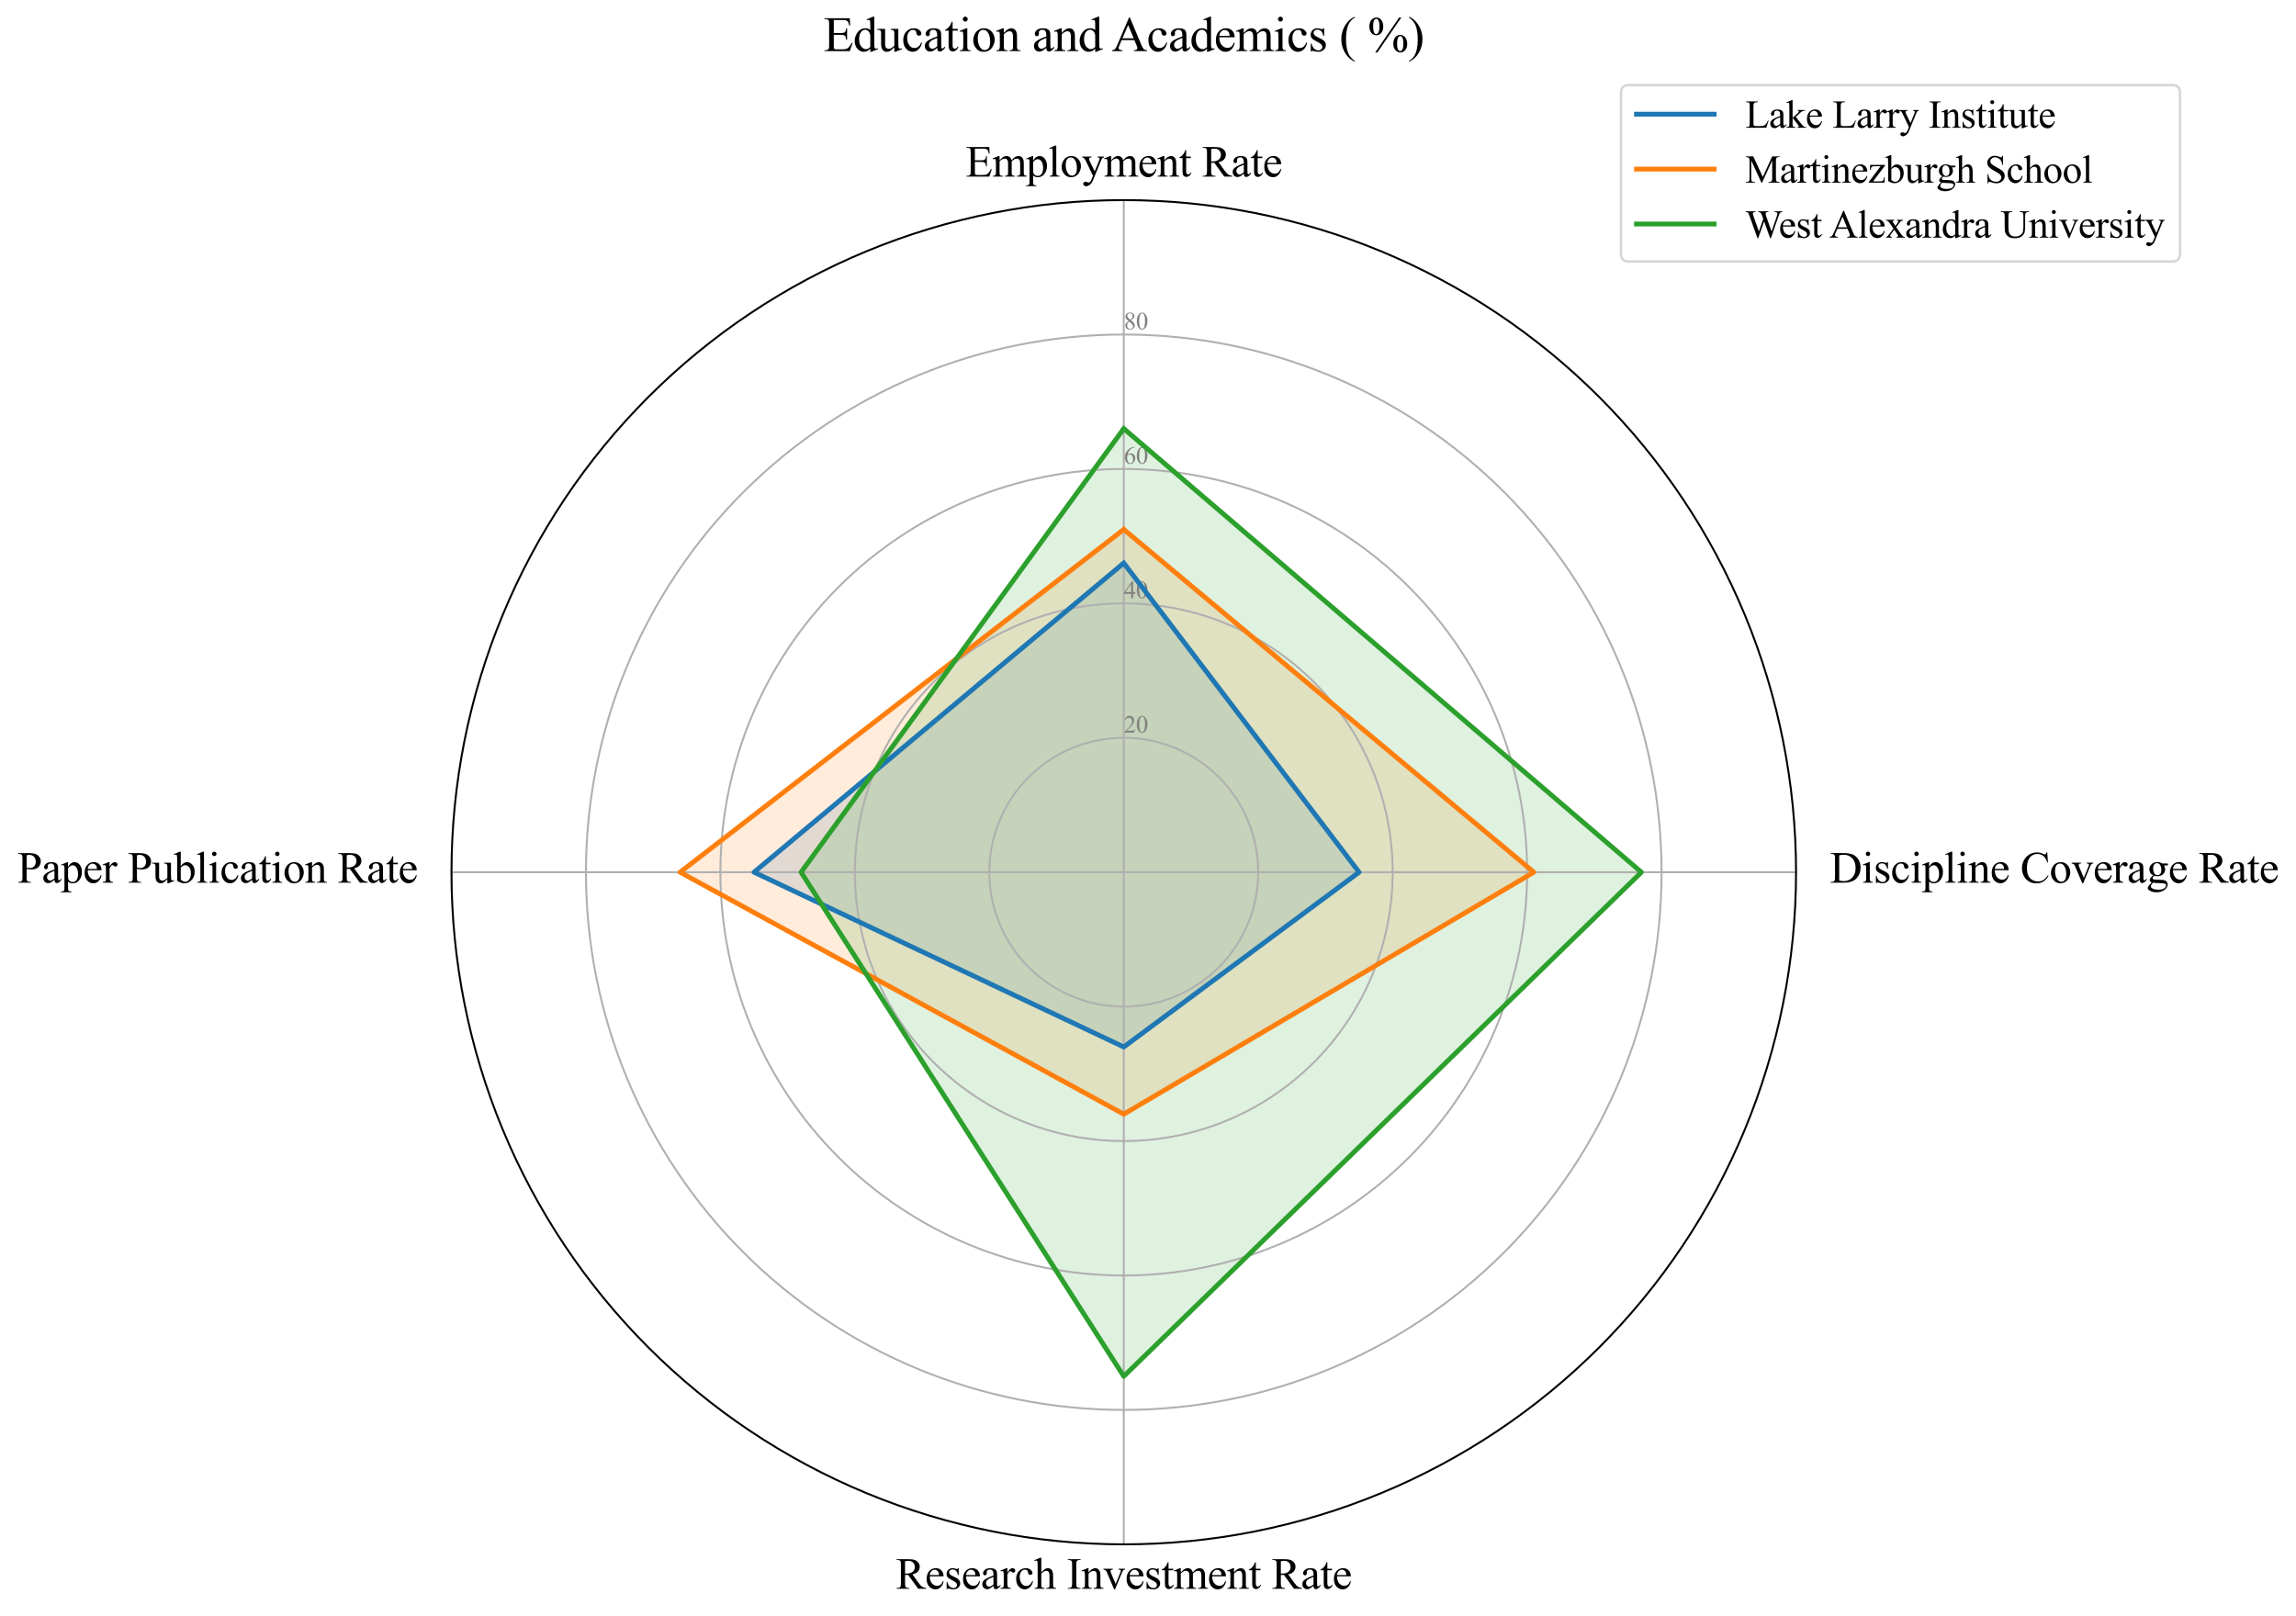<?xml version="1.0" encoding="utf-8" standalone="no"?>
<!DOCTYPE svg PUBLIC "-//W3C//DTD SVG 1.1//EN"
  "http://www.w3.org/Graphics/SVG/1.1/DTD/svg11.dtd">
<svg xmlns:xlink="http://www.w3.org/1999/xlink" width="946.712pt" height="666.302pt" viewBox="0 0 946.712 666.302" xmlns="http://www.w3.org/2000/svg" version="1.1">
 <defs>
  <style type="text/css">*{stroke-linejoin: round; stroke-linecap: butt}</style>
 </defs>
 <g id="figure_1">
  <g id="patch_1">
   <path d="M 0 666.302 
L 946.712 666.302 
L 946.712 0 
L 0 0 
z
" style="fill: #ffffff"/>
  </g>
  <g id="axes_1">
   <g id="patch_2">
    <path d="M 740.564 359.728 
C 740.564 323.326 733.394 287.278 719.464 253.648 
C 705.534 220.017 685.114 189.457 659.374 163.718 
C 633.635 137.978 603.075 117.558 569.444 103.628 
C 535.814 89.698 499.766 82.528 463.364 82.528 
C 426.963 82.528 390.915 89.698 357.285 103.628 
C 323.654 117.558 293.094 137.978 267.354 163.718 
C 241.615 189.457 221.195 220.017 207.265 253.648 
C 193.335 287.278 186.164 323.326 186.164 359.728 
C 186.164 396.129 193.335 432.177 207.265 465.807 
C 221.195 499.438 241.615 529.998 267.354 555.737 
C 293.094 581.477 323.654 601.897 357.285 615.827 
C 390.915 629.757 426.963 636.928 463.364 636.928 
C 499.766 636.928 535.814 629.757 569.444 615.827 
C 603.075 601.897 633.635 581.477 659.374 555.737 
C 685.114 529.998 705.534 499.438 719.464 465.807 
C 733.394 432.177 740.564 396.129 740.564 359.728 
M 463.364 359.728 
C 463.364 359.728 463.364 359.728 463.364 359.728 
C 463.364 359.728 463.364 359.728 463.364 359.728 
C 463.364 359.728 463.364 359.728 463.364 359.728 
C 463.364 359.728 463.364 359.728 463.364 359.728 
C 463.364 359.728 463.364 359.728 463.364 359.728 
C 463.364 359.728 463.364 359.728 463.364 359.728 
C 463.364 359.728 463.364 359.728 463.364 359.728 
C 463.364 359.728 463.364 359.728 463.364 359.728 
C 463.364 359.728 463.364 359.728 463.364 359.728 
C 463.364 359.728 463.364 359.728 463.364 359.728 
C 463.364 359.728 463.364 359.728 463.364 359.728 
C 463.364 359.728 463.364 359.728 463.364 359.728 
C 463.364 359.728 463.364 359.728 463.364 359.728 
C 463.364 359.728 463.364 359.728 463.364 359.728 
C 463.364 359.728 463.364 359.728 463.364 359.728 
C 463.364 359.728 463.364 359.728 463.364 359.728 
z
" style="fill: #ffffff"/>
   </g>
   <g id="patch_3">
    <path d="M 463.364 232.215 
L 560.384 359.728 
L 463.364 431.8 
L 310.904 359.728 
z
" clip-path="url(#p84e1dd6c30)" style="fill: #1f77b4; opacity: 0.15; stroke: #1f77b4; stroke-linejoin: miter"/>
   </g>
   <g id="patch_4">
    <path d="M 463.364 218.356 
L 632.456 359.728 
L 463.364 459.519 
L 280.412 359.728 
z
" clip-path="url(#p84e1dd6c30)" style="fill: #ff7f0e; opacity: 0.15; stroke: #ff7f0e; stroke-linejoin: miter"/>
   </g>
   <g id="patch_5">
    <path d="M 463.364 176.775 
L 676.808 359.728 
L 463.364 567.628 
L 330.308 359.728 
z
" clip-path="url(#p84e1dd6c30)" style="fill: #2ca02c; opacity: 0.15; stroke: #2ca02c; stroke-linejoin: miter"/>
   </g>
   <g id="matplotlib.axis_1">
    <g id="xtick_1">
     <g id="line2d_1">
      <path d="M 463.364 359.728 
L 463.364 82.528 
" clip-path="url(#p84e1dd6c30)" style="fill: none; stroke: #b0b0b0; stroke-width: 0.8; stroke-linecap: square"/>
     </g>
     <g id="text_1">
      <!-- Employment Rate -->
      <g transform="translate(398.127 72.835) scale(0.18 -0.18)">
       <defs>
        <path id="TimesNewRomanPSMT-45" d="M 1338 4006 
L 1338 2331 
L 2269 2331 
Q 2631 2331 2753 2441 
Q 2916 2584 2934 2947 
L 3050 2947 
L 3050 1472 
L 2934 1472 
Q 2891 1781 2847 1869 
Q 2791 1978 2662 2040 
Q 2534 2103 2269 2103 
L 1338 2103 
L 1338 706 
Q 1338 425 1363 364 
Q 1388 303 1450 267 
Q 1513 231 1688 231 
L 2406 231 
Q 2766 231 2928 281 
Q 3091 331 3241 478 
Q 3434 672 3638 1063 
L 3763 1063 
L 3397 0 
L 131 0 
L 131 116 
L 281 116 
Q 431 116 566 188 
Q 666 238 702 338 
Q 738 438 738 747 
L 738 3500 
Q 738 3903 656 3997 
Q 544 4122 281 4122 
L 131 4122 
L 131 4238 
L 3397 4238 
L 3444 3309 
L 3322 3309 
Q 3256 3644 3176 3769 
Q 3097 3894 2941 3959 
Q 2816 4006 2500 4006 
L 1338 4006 
z
" transform="scale(0.016)"/>
        <path id="TimesNewRomanPSMT-6d" d="M 1050 2338 
Q 1363 2650 1419 2697 
Q 1559 2816 1721 2881 
Q 1884 2947 2044 2947 
Q 2313 2947 2506 2790 
Q 2700 2634 2766 2338 
Q 3088 2713 3309 2830 
Q 3531 2947 3766 2947 
Q 3994 2947 4170 2830 
Q 4347 2713 4450 2447 
Q 4519 2266 4519 1878 
L 4519 647 
Q 4519 378 4559 278 
Q 4591 209 4675 161 
Q 4759 113 4950 113 
L 4950 0 
L 3538 0 
L 3538 113 
L 3597 113 
Q 3781 113 3884 184 
Q 3956 234 3988 344 
Q 4000 397 4000 647 
L 4000 1878 
Q 4000 2228 3916 2372 
Q 3794 2572 3525 2572 
Q 3359 2572 3192 2489 
Q 3025 2406 2788 2181 
L 2781 2147 
L 2788 2013 
L 2788 647 
Q 2788 353 2820 281 
Q 2853 209 2943 161 
Q 3034 113 3253 113 
L 3253 0 
L 1806 0 
L 1806 113 
Q 2044 113 2133 169 
Q 2222 225 2256 338 
Q 2272 391 2272 647 
L 2272 1878 
Q 2272 2228 2169 2381 
Q 2031 2581 1784 2581 
Q 1616 2581 1450 2491 
Q 1191 2353 1050 2181 
L 1050 647 
Q 1050 366 1089 281 
Q 1128 197 1204 155 
Q 1281 113 1516 113 
L 1516 0 
L 100 0 
L 100 113 
Q 297 113 375 155 
Q 453 197 493 289 
Q 534 381 534 647 
L 534 1741 
Q 534 2213 506 2350 
Q 484 2453 437 2492 
Q 391 2531 309 2531 
Q 222 2531 100 2484 
L 53 2597 
L 916 2947 
L 1050 2947 
L 1050 2338 
z
" transform="scale(0.016)"/>
        <path id="TimesNewRomanPSMT-70" d="M -6 2578 
L 875 2934 
L 994 2934 
L 994 2266 
Q 1216 2644 1439 2795 
Q 1663 2947 1909 2947 
Q 2341 2947 2628 2609 
Q 2981 2197 2981 1534 
Q 2981 794 2556 309 
Q 2206 -88 1675 -88 
Q 1444 -88 1275 -22 
Q 1150 25 994 166 
L 994 -706 
Q 994 -1000 1030 -1079 
Q 1066 -1159 1155 -1206 
Q 1244 -1253 1478 -1253 
L 1478 -1369 
L -22 -1369 
L -22 -1253 
L 56 -1253 
Q 228 -1256 350 -1188 
Q 409 -1153 442 -1076 
Q 475 -1000 475 -688 
L 475 2019 
Q 475 2297 450 2372 
Q 425 2447 370 2484 
Q 316 2522 222 2522 
Q 147 2522 31 2478 
L -6 2578 
z
M 994 2081 
L 994 1013 
Q 994 666 1022 556 
Q 1066 375 1236 237 
Q 1406 100 1666 100 
Q 1978 100 2172 344 
Q 2425 663 2425 1241 
Q 2425 1897 2138 2250 
Q 1938 2494 1663 2494 
Q 1513 2494 1366 2419 
Q 1253 2363 994 2081 
z
" transform="scale(0.016)"/>
        <path id="TimesNewRomanPSMT-6c" d="M 1184 4444 
L 1184 647 
Q 1184 378 1223 290 
Q 1263 203 1344 158 
Q 1425 113 1647 113 
L 1647 0 
L 244 0 
L 244 113 
Q 441 113 512 153 
Q 584 194 625 287 
Q 666 381 666 647 
L 666 3247 
Q 666 3731 644 3842 
Q 622 3953 573 3993 
Q 525 4034 450 4034 
Q 369 4034 244 3984 
L 191 4094 
L 1044 4444 
L 1184 4444 
z
" transform="scale(0.016)"/>
        <path id="TimesNewRomanPSMT-6f" d="M 1600 2947 
Q 2250 2947 2644 2453 
Q 2978 2031 2978 1484 
Q 2978 1100 2793 706 
Q 2609 313 2286 112 
Q 1963 -88 1566 -88 
Q 919 -88 538 428 
Q 216 863 216 1403 
Q 216 1797 411 2186 
Q 606 2575 925 2761 
Q 1244 2947 1600 2947 
z
M 1503 2744 
Q 1338 2744 1170 2645 
Q 1003 2547 900 2300 
Q 797 2053 797 1666 
Q 797 1041 1045 587 
Q 1294 134 1700 134 
Q 2003 134 2200 384 
Q 2397 634 2397 1244 
Q 2397 2006 2069 2444 
Q 1847 2744 1503 2744 
z
" transform="scale(0.016)"/>
        <path id="TimesNewRomanPSMT-79" d="M 38 2863 
L 1372 2863 
L 1372 2747 
L 1306 2747 
Q 1166 2747 1095 2686 
Q 1025 2625 1025 2534 
Q 1025 2413 1128 2197 
L 1825 753 
L 2466 2334 
Q 2519 2463 2519 2588 
Q 2519 2644 2497 2672 
Q 2472 2706 2419 2726 
Q 2366 2747 2231 2747 
L 2231 2863 
L 3163 2863 
L 3163 2747 
Q 3047 2734 2984 2696 
Q 2922 2659 2847 2556 
Q 2819 2513 2741 2316 
L 1575 -541 
Q 1406 -956 1132 -1168 
Q 859 -1381 606 -1381 
Q 422 -1381 303 -1275 
Q 184 -1169 184 -1031 
Q 184 -900 270 -820 
Q 356 -741 506 -741 
Q 609 -741 788 -809 
Q 913 -856 944 -856 
Q 1038 -856 1148 -759 
Q 1259 -663 1372 -384 
L 1575 113 
L 547 2272 
Q 500 2369 397 2513 
Q 319 2622 269 2659 
Q 197 2709 38 2747 
L 38 2863 
z
" transform="scale(0.016)"/>
        <path id="TimesNewRomanPSMT-65" d="M 681 1784 
Q 678 1147 991 784 
Q 1303 422 1725 422 
Q 2006 422 2214 576 
Q 2422 731 2563 1106 
L 2659 1044 
Q 2594 616 2278 264 
Q 1963 -88 1488 -88 
Q 972 -88 605 314 
Q 238 716 238 1394 
Q 238 2128 614 2539 
Q 991 2950 1559 2950 
Q 2041 2950 2350 2633 
Q 2659 2316 2659 1784 
L 681 1784 
z
M 681 1966 
L 2006 1966 
Q 1991 2241 1941 2353 
Q 1863 2528 1708 2628 
Q 1553 2728 1384 2728 
Q 1125 2728 920 2526 
Q 716 2325 681 1966 
z
" transform="scale(0.016)"/>
        <path id="TimesNewRomanPSMT-6e" d="M 1034 2341 
Q 1538 2947 1994 2947 
Q 2228 2947 2397 2830 
Q 2566 2713 2666 2444 
Q 2734 2256 2734 1869 
L 2734 647 
Q 2734 375 2778 278 
Q 2813 200 2889 156 
Q 2966 113 3172 113 
L 3172 0 
L 1756 0 
L 1756 113 
L 1816 113 
Q 2016 113 2095 173 
Q 2175 234 2206 353 
Q 2219 400 2219 647 
L 2219 1819 
Q 2219 2209 2117 2386 
Q 2016 2563 1775 2563 
Q 1403 2563 1034 2156 
L 1034 647 
Q 1034 356 1069 288 
Q 1113 197 1189 155 
Q 1266 113 1500 113 
L 1500 0 
L 84 0 
L 84 113 
L 147 113 
Q 366 113 442 223 
Q 519 334 519 647 
L 519 1709 
Q 519 2225 495 2337 
Q 472 2450 423 2490 
Q 375 2531 294 2531 
Q 206 2531 84 2484 
L 38 2597 
L 900 2947 
L 1034 2947 
L 1034 2341 
z
" transform="scale(0.016)"/>
        <path id="TimesNewRomanPSMT-74" d="M 1031 3803 
L 1031 2863 
L 1700 2863 
L 1700 2644 
L 1031 2644 
L 1031 788 
Q 1031 509 1111 412 
Q 1191 316 1316 316 
Q 1419 316 1516 380 
Q 1613 444 1666 569 
L 1788 569 
Q 1678 263 1478 108 
Q 1278 -47 1066 -47 
Q 922 -47 784 33 
Q 647 113 581 261 
Q 516 409 516 719 
L 516 2644 
L 63 2644 
L 63 2747 
Q 234 2816 414 2980 
Q 594 3144 734 3369 
Q 806 3488 934 3803 
L 1031 3803 
z
" transform="scale(0.016)"/>
        <path id="TimesNewRomanPSMT-20" transform="scale(0.016)"/>
        <path id="TimesNewRomanPSMT-52" d="M 4325 0 
L 3194 0 
L 1759 1981 
Q 1600 1975 1500 1975 
Q 1459 1975 1412 1976 
Q 1366 1978 1316 1981 
L 1316 750 
Q 1316 350 1403 253 
Q 1522 116 1759 116 
L 1925 116 
L 1925 0 
L 109 0 
L 109 116 
L 269 116 
Q 538 116 653 291 
Q 719 388 719 750 
L 719 3488 
Q 719 3888 631 3984 
Q 509 4122 269 4122 
L 109 4122 
L 109 4238 
L 1653 4238 
Q 2328 4238 2648 4139 
Q 2969 4041 3192 3777 
Q 3416 3513 3416 3147 
Q 3416 2756 3161 2468 
Q 2906 2181 2372 2063 
L 3247 847 
Q 3547 428 3762 290 
Q 3978 153 4325 116 
L 4325 0 
z
M 1316 2178 
Q 1375 2178 1419 2176 
Q 1463 2175 1491 2175 
Q 2097 2175 2405 2437 
Q 2713 2700 2713 3106 
Q 2713 3503 2464 3751 
Q 2216 4000 1806 4000 
Q 1625 4000 1316 3941 
L 1316 2178 
z
" transform="scale(0.016)"/>
        <path id="TimesNewRomanPSMT-61" d="M 1822 413 
Q 1381 72 1269 19 
Q 1100 -59 909 -59 
Q 613 -59 420 144 
Q 228 347 228 678 
Q 228 888 322 1041 
Q 450 1253 767 1440 
Q 1084 1628 1822 1897 
L 1822 2009 
Q 1822 2438 1686 2597 
Q 1550 2756 1291 2756 
Q 1094 2756 978 2650 
Q 859 2544 859 2406 
L 866 2225 
Q 866 2081 792 2003 
Q 719 1925 600 1925 
Q 484 1925 411 2006 
Q 338 2088 338 2228 
Q 338 2497 613 2722 
Q 888 2947 1384 2947 
Q 1766 2947 2009 2819 
Q 2194 2722 2281 2516 
Q 2338 2381 2338 1966 
L 2338 994 
Q 2338 584 2353 492 
Q 2369 400 2405 369 
Q 2441 338 2488 338 
Q 2538 338 2575 359 
Q 2641 400 2828 588 
L 2828 413 
Q 2478 -56 2159 -56 
Q 2006 -56 1915 50 
Q 1825 156 1822 413 
z
M 1822 616 
L 1822 1706 
Q 1350 1519 1213 1441 
Q 966 1303 859 1153 
Q 753 1003 753 825 
Q 753 600 887 451 
Q 1022 303 1197 303 
Q 1434 303 1822 616 
z
" transform="scale(0.016)"/>
       </defs>
       <use xlink:href="#TimesNewRomanPSMT-45"/>
       <use xlink:href="#TimesNewRomanPSMT-6d" transform="translate(61.084 0)"/>
       <use xlink:href="#TimesNewRomanPSMT-70" transform="translate(138.867 0)"/>
       <use xlink:href="#TimesNewRomanPSMT-6c" transform="translate(188.867 0)"/>
       <use xlink:href="#TimesNewRomanPSMT-6f" transform="translate(216.65 0)"/>
       <use xlink:href="#TimesNewRomanPSMT-79" transform="translate(266.65 0)"/>
       <use xlink:href="#TimesNewRomanPSMT-6d" transform="translate(316.65 0)"/>
       <use xlink:href="#TimesNewRomanPSMT-65" transform="translate(394.434 0)"/>
       <use xlink:href="#TimesNewRomanPSMT-6e" transform="translate(438.818 0)"/>
       <use xlink:href="#TimesNewRomanPSMT-74" transform="translate(488.818 0)"/>
       <use xlink:href="#TimesNewRomanPSMT-20" transform="translate(516.602 0)"/>
       <use xlink:href="#TimesNewRomanPSMT-52" transform="translate(541.602 0)"/>
       <use xlink:href="#TimesNewRomanPSMT-61" transform="translate(608.301 0)"/>
       <use xlink:href="#TimesNewRomanPSMT-74" transform="translate(652.686 0)"/>
       <use xlink:href="#TimesNewRomanPSMT-65" transform="translate(680.469 0)"/>
      </g>
     </g>
    </g>
    <g id="xtick_2">
     <g id="line2d_2">
      <path d="M 463.364 359.728 
L 740.564 359.728 
" clip-path="url(#p84e1dd6c30)" style="fill: none; stroke: #b0b0b0; stroke-width: 0.8; stroke-linecap: square"/>
     </g>
     <g id="text_2">
      <!-- Discipline Coverage Rate -->
      <g transform="translate(754.564 364.035) scale(0.18 -0.18)">
       <defs>
        <path id="TimesNewRomanPSMT-44" d="M 109 0 
L 109 116 
L 269 116 
Q 538 116 650 288 
Q 719 391 719 750 
L 719 3488 
Q 719 3884 631 3984 
Q 509 4122 269 4122 
L 109 4122 
L 109 4238 
L 1834 4238 
Q 2784 4238 3279 4022 
Q 3775 3806 4076 3303 
Q 4378 2800 4378 2141 
Q 4378 1256 3841 663 
Q 3238 0 2003 0 
L 109 0 
z
M 1319 306 
Q 1716 219 1984 219 
Q 2709 219 3187 728 
Q 3666 1238 3666 2109 
Q 3666 2988 3187 3494 
Q 2709 4000 1959 4000 
Q 1678 4000 1319 3909 
L 1319 306 
z
" transform="scale(0.016)"/>
        <path id="TimesNewRomanPSMT-69" d="M 928 4444 
Q 1059 4444 1151 4351 
Q 1244 4259 1244 4128 
Q 1244 3997 1151 3903 
Q 1059 3809 928 3809 
Q 797 3809 703 3903 
Q 609 3997 609 4128 
Q 609 4259 701 4351 
Q 794 4444 928 4444 
z
M 1188 2947 
L 1188 647 
Q 1188 378 1227 289 
Q 1266 200 1342 156 
Q 1419 113 1622 113 
L 1622 0 
L 231 0 
L 231 113 
Q 441 113 512 153 
Q 584 194 626 287 
Q 669 381 669 647 
L 669 1750 
Q 669 2216 641 2353 
Q 619 2453 572 2492 
Q 525 2531 444 2531 
Q 356 2531 231 2484 
L 188 2597 
L 1050 2947 
L 1188 2947 
z
" transform="scale(0.016)"/>
        <path id="TimesNewRomanPSMT-73" d="M 2050 2947 
L 2050 1972 
L 1947 1972 
Q 1828 2431 1642 2597 
Q 1456 2763 1169 2763 
Q 950 2763 815 2647 
Q 681 2531 681 2391 
Q 681 2216 781 2091 
Q 878 1963 1175 1819 
L 1631 1597 
Q 2266 1288 2266 781 
Q 2266 391 1970 151 
Q 1675 -88 1309 -88 
Q 1047 -88 709 6 
Q 606 38 541 38 
Q 469 38 428 -44 
L 325 -44 
L 325 978 
L 428 978 
Q 516 541 762 319 
Q 1009 97 1316 97 
Q 1531 97 1667 223 
Q 1803 350 1803 528 
Q 1803 744 1651 891 
Q 1500 1038 1047 1263 
Q 594 1488 453 1669 
Q 313 1847 313 2119 
Q 313 2472 555 2709 
Q 797 2947 1181 2947 
Q 1350 2947 1591 2875 
Q 1750 2828 1803 2828 
Q 1853 2828 1881 2850 
Q 1909 2872 1947 2947 
L 2050 2947 
z
" transform="scale(0.016)"/>
        <path id="TimesNewRomanPSMT-63" d="M 2631 1088 
Q 2516 522 2178 217 
Q 1841 -88 1431 -88 
Q 944 -88 581 321 
Q 219 731 219 1428 
Q 219 2103 620 2525 
Q 1022 2947 1584 2947 
Q 2006 2947 2278 2723 
Q 2550 2500 2550 2259 
Q 2550 2141 2473 2067 
Q 2397 1994 2259 1994 
Q 2075 1994 1981 2113 
Q 1928 2178 1911 2362 
Q 1894 2547 1784 2644 
Q 1675 2738 1481 2738 
Q 1169 2738 978 2506 
Q 725 2200 725 1697 
Q 725 1184 976 792 
Q 1228 400 1656 400 
Q 1963 400 2206 609 
Q 2378 753 2541 1131 
L 2631 1088 
z
" transform="scale(0.016)"/>
        <path id="TimesNewRomanPSMT-43" d="M 3853 4334 
L 3950 2894 
L 3853 2894 
Q 3659 3541 3300 3825 
Q 2941 4109 2438 4109 
Q 2016 4109 1675 3895 
Q 1334 3681 1139 3212 
Q 944 2744 944 2047 
Q 944 1472 1128 1050 
Q 1313 628 1683 403 
Q 2053 178 2528 178 
Q 2941 178 3256 354 
Q 3572 531 3950 1056 
L 4047 994 
Q 3728 428 3303 165 
Q 2878 -97 2294 -97 
Q 1241 -97 663 684 
Q 231 1266 231 2053 
Q 231 2688 515 3219 
Q 800 3750 1298 4042 
Q 1797 4334 2388 4334 
Q 2847 4334 3294 4109 
Q 3425 4041 3481 4041 
Q 3566 4041 3628 4100 
Q 3709 4184 3744 4334 
L 3853 4334 
z
" transform="scale(0.016)"/>
        <path id="TimesNewRomanPSMT-76" d="M 53 2863 
L 1400 2863 
L 1400 2747 
L 1313 2747 
Q 1191 2747 1127 2687 
Q 1063 2628 1063 2528 
Q 1063 2419 1128 2269 
L 1794 688 
L 2463 2328 
Q 2534 2503 2534 2594 
Q 2534 2638 2509 2666 
Q 2475 2713 2422 2730 
Q 2369 2747 2206 2747 
L 2206 2863 
L 3141 2863 
L 3141 2747 
Q 2978 2734 2916 2681 
Q 2806 2588 2719 2369 
L 1703 -88 
L 1575 -88 
L 553 2328 
Q 484 2497 421 2570 
Q 359 2644 263 2694 
Q 209 2722 53 2747 
L 53 2863 
z
" transform="scale(0.016)"/>
        <path id="TimesNewRomanPSMT-72" d="M 1038 2947 
L 1038 2303 
Q 1397 2947 1775 2947 
Q 1947 2947 2059 2842 
Q 2172 2738 2172 2600 
Q 2172 2478 2090 2393 
Q 2009 2309 1897 2309 
Q 1788 2309 1652 2417 
Q 1516 2525 1450 2525 
Q 1394 2525 1328 2463 
Q 1188 2334 1038 2041 
L 1038 669 
Q 1038 431 1097 309 
Q 1138 225 1241 169 
Q 1344 113 1538 113 
L 1538 0 
L 72 0 
L 72 113 
Q 291 113 397 181 
Q 475 231 506 341 
Q 522 394 522 644 
L 522 1753 
Q 522 2253 501 2348 
Q 481 2444 426 2487 
Q 372 2531 291 2531 
Q 194 2531 72 2484 
L 41 2597 
L 906 2947 
L 1038 2947 
z
" transform="scale(0.016)"/>
        <path id="TimesNewRomanPSMT-67" d="M 966 1044 
Q 703 1172 562 1401 
Q 422 1631 422 1909 
Q 422 2334 742 2640 
Q 1063 2947 1563 2947 
Q 1972 2947 2272 2747 
L 2878 2747 
Q 3013 2747 3034 2739 
Q 3056 2731 3066 2713 
Q 3084 2684 3084 2613 
Q 3084 2531 3069 2500 
Q 3059 2484 3036 2475 
Q 3013 2466 2878 2466 
L 2506 2466 
Q 2681 2241 2681 1891 
Q 2681 1491 2375 1206 
Q 2069 922 1553 922 
Q 1341 922 1119 984 
Q 981 866 932 777 
Q 884 688 884 625 
Q 884 572 936 522 
Q 988 472 1138 450 
Q 1225 438 1575 428 
Q 2219 413 2409 384 
Q 2700 344 2873 169 
Q 3047 -6 3047 -263 
Q 3047 -616 2716 -925 
Q 2228 -1381 1444 -1381 
Q 841 -1381 425 -1109 
Q 191 -953 191 -784 
Q 191 -709 225 -634 
Q 278 -519 444 -313 
Q 466 -284 763 25 
Q 600 122 533 198 
Q 466 275 466 372 
Q 466 481 555 628 
Q 644 775 966 1044 
z
M 1509 2797 
Q 1278 2797 1122 2612 
Q 966 2428 966 2047 
Q 966 1553 1178 1281 
Q 1341 1075 1591 1075 
Q 1828 1075 1981 1253 
Q 2134 1431 2134 1813 
Q 2134 2309 1919 2591 
Q 1759 2797 1509 2797 
z
M 934 0 
Q 788 -159 713 -296 
Q 638 -434 638 -550 
Q 638 -700 819 -813 
Q 1131 -1006 1722 -1006 
Q 2284 -1006 2551 -807 
Q 2819 -609 2819 -384 
Q 2819 -222 2659 -153 
Q 2497 -84 2016 -72 
Q 1313 -53 934 0 
z
" transform="scale(0.016)"/>
       </defs>
       <use xlink:href="#TimesNewRomanPSMT-44"/>
       <use xlink:href="#TimesNewRomanPSMT-69" transform="translate(72.217 0)"/>
       <use xlink:href="#TimesNewRomanPSMT-73" transform="translate(100 0)"/>
       <use xlink:href="#TimesNewRomanPSMT-63" transform="translate(138.916 0)"/>
       <use xlink:href="#TimesNewRomanPSMT-69" transform="translate(183.301 0)"/>
       <use xlink:href="#TimesNewRomanPSMT-70" transform="translate(211.084 0)"/>
       <use xlink:href="#TimesNewRomanPSMT-6c" transform="translate(261.084 0)"/>
       <use xlink:href="#TimesNewRomanPSMT-69" transform="translate(288.867 0)"/>
       <use xlink:href="#TimesNewRomanPSMT-6e" transform="translate(316.65 0)"/>
       <use xlink:href="#TimesNewRomanPSMT-65" transform="translate(366.65 0)"/>
       <use xlink:href="#TimesNewRomanPSMT-20" transform="translate(411.035 0)"/>
       <use xlink:href="#TimesNewRomanPSMT-43" transform="translate(436.035 0)"/>
       <use xlink:href="#TimesNewRomanPSMT-6f" transform="translate(502.734 0)"/>
       <use xlink:href="#TimesNewRomanPSMT-76" transform="translate(552.734 0)"/>
       <use xlink:href="#TimesNewRomanPSMT-65" transform="translate(602.734 0)"/>
       <use xlink:href="#TimesNewRomanPSMT-72" transform="translate(647.119 0)"/>
       <use xlink:href="#TimesNewRomanPSMT-61" transform="translate(680.42 0)"/>
       <use xlink:href="#TimesNewRomanPSMT-67" transform="translate(724.805 0)"/>
       <use xlink:href="#TimesNewRomanPSMT-65" transform="translate(774.805 0)"/>
       <use xlink:href="#TimesNewRomanPSMT-20" transform="translate(819.189 0)"/>
       <use xlink:href="#TimesNewRomanPSMT-52" transform="translate(844.189 0)"/>
       <use xlink:href="#TimesNewRomanPSMT-61" transform="translate(910.889 0)"/>
       <use xlink:href="#TimesNewRomanPSMT-74" transform="translate(955.273 0)"/>
       <use xlink:href="#TimesNewRomanPSMT-65" transform="translate(983.057 0)"/>
      </g>
     </g>
    </g>
    <g id="xtick_3">
     <g id="line2d_3">
      <path d="M 463.364 359.728 
L 463.364 636.928 
" clip-path="url(#p84e1dd6c30)" style="fill: none; stroke: #b0b0b0; stroke-width: 0.8; stroke-linecap: square"/>
     </g>
     <g id="text_3">
      <!-- Research Investment Rate -->
      <g transform="translate(369.396 655.252) scale(0.18 -0.18)">
       <defs>
        <path id="TimesNewRomanPSMT-68" d="M 1041 4444 
L 1041 2350 
Q 1388 2731 1591 2839 
Q 1794 2947 1997 2947 
Q 2241 2947 2416 2812 
Q 2591 2678 2675 2391 
Q 2734 2191 2734 1659 
L 2734 647 
Q 2734 375 2778 275 
Q 2809 200 2884 156 
Q 2959 113 3159 113 
L 3159 0 
L 1753 0 
L 1753 113 
L 1819 113 
Q 2019 113 2097 173 
Q 2175 234 2206 353 
Q 2216 403 2216 647 
L 2216 1659 
Q 2216 2128 2167 2275 
Q 2119 2422 2012 2495 
Q 1906 2569 1756 2569 
Q 1603 2569 1437 2487 
Q 1272 2406 1041 2159 
L 1041 647 
Q 1041 353 1073 281 
Q 1106 209 1195 161 
Q 1284 113 1503 113 
L 1503 0 
L 84 0 
L 84 113 
Q 275 113 384 172 
Q 447 203 484 290 
Q 522 378 522 647 
L 522 3238 
Q 522 3728 498 3840 
Q 475 3953 426 3993 
Q 378 4034 297 4034 
Q 231 4034 84 3984 
L 41 4094 
L 897 4444 
L 1041 4444 
z
" transform="scale(0.016)"/>
        <path id="TimesNewRomanPSMT-49" d="M 1975 116 
L 1975 0 
L 159 0 
L 159 116 
L 309 116 
Q 572 116 691 269 
Q 766 369 766 750 
L 766 3488 
Q 766 3809 725 3913 
Q 694 3991 597 4047 
Q 459 4122 309 4122 
L 159 4122 
L 159 4238 
L 1975 4238 
L 1975 4122 
L 1822 4122 
Q 1563 4122 1444 3969 
Q 1366 3869 1366 3488 
L 1366 750 
Q 1366 428 1406 325 
Q 1438 247 1538 191 
Q 1672 116 1822 116 
L 1975 116 
z
" transform="scale(0.016)"/>
       </defs>
       <use xlink:href="#TimesNewRomanPSMT-52"/>
       <use xlink:href="#TimesNewRomanPSMT-65" transform="translate(66.699 0)"/>
       <use xlink:href="#TimesNewRomanPSMT-73" transform="translate(111.084 0)"/>
       <use xlink:href="#TimesNewRomanPSMT-65" transform="translate(150 0)"/>
       <use xlink:href="#TimesNewRomanPSMT-61" transform="translate(194.385 0)"/>
       <use xlink:href="#TimesNewRomanPSMT-72" transform="translate(238.77 0)"/>
       <use xlink:href="#TimesNewRomanPSMT-63" transform="translate(272.07 0)"/>
       <use xlink:href="#TimesNewRomanPSMT-68" transform="translate(316.455 0)"/>
       <use xlink:href="#TimesNewRomanPSMT-20" transform="translate(366.455 0)"/>
       <use xlink:href="#TimesNewRomanPSMT-49" transform="translate(391.455 0)"/>
       <use xlink:href="#TimesNewRomanPSMT-6e" transform="translate(424.756 0)"/>
       <use xlink:href="#TimesNewRomanPSMT-76" transform="translate(474.756 0)"/>
       <use xlink:href="#TimesNewRomanPSMT-65" transform="translate(524.756 0)"/>
       <use xlink:href="#TimesNewRomanPSMT-73" transform="translate(569.141 0)"/>
       <use xlink:href="#TimesNewRomanPSMT-74" transform="translate(608.057 0)"/>
       <use xlink:href="#TimesNewRomanPSMT-6d" transform="translate(635.84 0)"/>
       <use xlink:href="#TimesNewRomanPSMT-65" transform="translate(713.623 0)"/>
       <use xlink:href="#TimesNewRomanPSMT-6e" transform="translate(758.008 0)"/>
       <use xlink:href="#TimesNewRomanPSMT-74" transform="translate(808.008 0)"/>
       <use xlink:href="#TimesNewRomanPSMT-20" transform="translate(835.791 0)"/>
       <use xlink:href="#TimesNewRomanPSMT-52" transform="translate(860.791 0)"/>
       <use xlink:href="#TimesNewRomanPSMT-61" transform="translate(927.49 0)"/>
       <use xlink:href="#TimesNewRomanPSMT-74" transform="translate(971.875 0)"/>
       <use xlink:href="#TimesNewRomanPSMT-65" transform="translate(999.658 0)"/>
      </g>
     </g>
    </g>
    <g id="xtick_4">
     <g id="line2d_4">
      <path d="M 463.364 359.728 
L 186.164 359.728 
" clip-path="url(#p84e1dd6c30)" style="fill: none; stroke: #b0b0b0; stroke-width: 0.8; stroke-linecap: square"/>
     </g>
     <g id="text_4">
      <!-- Paper Publication Rate -->
      <g transform="translate(7.2 364.052) scale(0.18 -0.18)">
       <defs>
        <path id="TimesNewRomanPSMT-50" d="M 1313 1984 
L 1313 750 
Q 1313 350 1400 253 
Q 1519 116 1759 116 
L 1922 116 
L 1922 0 
L 106 0 
L 106 116 
L 266 116 
Q 534 116 650 291 
Q 713 388 713 750 
L 713 3488 
Q 713 3888 628 3984 
Q 506 4122 266 4122 
L 106 4122 
L 106 4238 
L 1659 4238 
Q 2228 4238 2556 4120 
Q 2884 4003 3109 3725 
Q 3334 3447 3334 3066 
Q 3334 2547 2992 2222 
Q 2650 1897 2025 1897 
Q 1872 1897 1694 1919 
Q 1516 1941 1313 1984 
z
M 1313 2163 
Q 1478 2131 1606 2115 
Q 1734 2100 1825 2100 
Q 2150 2100 2386 2351 
Q 2622 2603 2622 3003 
Q 2622 3278 2509 3514 
Q 2397 3750 2190 3867 
Q 1984 3984 1722 3984 
Q 1563 3984 1313 3925 
L 1313 2163 
z
" transform="scale(0.016)"/>
        <path id="TimesNewRomanPSMT-75" d="M 2709 2863 
L 2709 1128 
Q 2709 631 2732 520 
Q 2756 409 2807 365 
Q 2859 322 2928 322 
Q 3025 322 3147 375 
L 3191 266 
L 2334 -88 
L 2194 -88 
L 2194 519 
Q 1825 119 1631 15 
Q 1438 -88 1222 -88 
Q 981 -88 804 51 
Q 628 191 559 409 
Q 491 628 491 1028 
L 491 2306 
Q 491 2509 447 2587 
Q 403 2666 317 2708 
Q 231 2750 6 2747 
L 6 2863 
L 1009 2863 
L 1009 947 
Q 1009 547 1148 422 
Q 1288 297 1484 297 
Q 1619 297 1789 381 
Q 1959 466 2194 703 
L 2194 2325 
Q 2194 2569 2105 2655 
Q 2016 2741 1734 2747 
L 1734 2863 
L 2709 2863 
z
" transform="scale(0.016)"/>
        <path id="TimesNewRomanPSMT-62" d="M 984 2369 
Q 1400 2947 1881 2947 
Q 2322 2947 2650 2570 
Q 2978 2194 2978 1541 
Q 2978 778 2472 313 
Q 2038 -88 1503 -88 
Q 1253 -88 995 3 
Q 738 94 469 275 
L 469 3241 
Q 469 3728 445 3840 
Q 422 3953 372 3993 
Q 322 4034 247 4034 
Q 159 4034 28 3984 
L -16 4094 
L 844 4444 
L 984 4444 
L 984 2369 
z
M 984 2169 
L 984 456 
Q 1144 300 1314 220 
Q 1484 141 1663 141 
Q 1947 141 2192 453 
Q 2438 766 2438 1363 
Q 2438 1913 2192 2208 
Q 1947 2503 1634 2503 
Q 1469 2503 1303 2419 
Q 1178 2356 984 2169 
z
" transform="scale(0.016)"/>
       </defs>
       <use xlink:href="#TimesNewRomanPSMT-50"/>
       <use xlink:href="#TimesNewRomanPSMT-61" transform="translate(55.615 0)"/>
       <use xlink:href="#TimesNewRomanPSMT-70" transform="translate(100 0)"/>
       <use xlink:href="#TimesNewRomanPSMT-65" transform="translate(150 0)"/>
       <use xlink:href="#TimesNewRomanPSMT-72" transform="translate(194.385 0)"/>
       <use xlink:href="#TimesNewRomanPSMT-20" transform="translate(227.686 0)"/>
       <use xlink:href="#TimesNewRomanPSMT-50" transform="translate(252.686 0)"/>
       <use xlink:href="#TimesNewRomanPSMT-75" transform="translate(308.301 0)"/>
       <use xlink:href="#TimesNewRomanPSMT-62" transform="translate(358.301 0)"/>
       <use xlink:href="#TimesNewRomanPSMT-6c" transform="translate(408.301 0)"/>
       <use xlink:href="#TimesNewRomanPSMT-69" transform="translate(436.084 0)"/>
       <use xlink:href="#TimesNewRomanPSMT-63" transform="translate(463.867 0)"/>
       <use xlink:href="#TimesNewRomanPSMT-61" transform="translate(508.252 0)"/>
       <use xlink:href="#TimesNewRomanPSMT-74" transform="translate(552.637 0)"/>
       <use xlink:href="#TimesNewRomanPSMT-69" transform="translate(580.42 0)"/>
       <use xlink:href="#TimesNewRomanPSMT-6f" transform="translate(608.203 0)"/>
       <use xlink:href="#TimesNewRomanPSMT-6e" transform="translate(658.203 0)"/>
       <use xlink:href="#TimesNewRomanPSMT-20" transform="translate(708.203 0)"/>
       <use xlink:href="#TimesNewRomanPSMT-52" transform="translate(733.203 0)"/>
       <use xlink:href="#TimesNewRomanPSMT-61" transform="translate(799.902 0)"/>
       <use xlink:href="#TimesNewRomanPSMT-74" transform="translate(844.287 0)"/>
       <use xlink:href="#TimesNewRomanPSMT-65" transform="translate(872.07 0)"/>
      </g>
     </g>
    </g>
   </g>
   <g id="matplotlib.axis_2">
    <g id="ytick_1">
     <g id="line2d_5">
      <path d="M 463.364 304.288 
C 470.645 304.288 477.854 305.722 484.58 308.508 
C 491.306 311.294 497.418 315.378 502.566 320.526 
C 507.714 325.673 511.798 331.785 514.584 338.512 
C 517.37 345.238 518.804 352.447 518.804 359.728 
C 518.804 367.008 517.37 374.217 514.584 380.943 
C 511.798 387.67 507.714 393.782 502.566 398.93 
C 497.418 404.077 491.306 408.161 484.58 410.947 
C 477.854 413.733 470.645 415.168 463.364 415.168 
C 456.084 415.168 448.875 413.733 442.148 410.947 
C 435.422 408.161 429.31 404.077 424.162 398.93 
C 419.014 393.782 414.931 387.67 412.144 380.943 
C 409.358 374.217 407.924 367.008 407.924 359.728 
C 407.924 352.447 409.358 345.238 412.144 338.512 
C 414.931 331.785 419.014 325.673 424.162 320.526 
C 429.31 315.378 435.422 311.294 442.148 308.508 
C 448.875 305.722 456.084 304.288 463.364 304.288 
" clip-path="url(#p84e1dd6c30)" style="fill: none; stroke: #b0b0b0; stroke-width: 0.8; stroke-linecap: square"/>
     </g>
     <g id="text_5">
      <!-- 20 -->
      <g style="fill: #808080" transform="translate(463.364 302.148) scale(0.1 -0.1)">
       <defs>
        <path id="TimesNewRomanPSMT-32" d="M 2934 816 
L 2638 0 
L 138 0 
L 138 116 
Q 1241 1122 1691 1759 
Q 2141 2397 2141 2925 
Q 2141 3328 1894 3587 
Q 1647 3847 1303 3847 
Q 991 3847 742 3664 
Q 494 3481 375 3128 
L 259 3128 
Q 338 3706 661 4015 
Q 984 4325 1469 4325 
Q 1984 4325 2329 3994 
Q 2675 3663 2675 3213 
Q 2675 2891 2525 2569 
Q 2294 2063 1775 1497 
Q 997 647 803 472 
L 1909 472 
Q 2247 472 2383 497 
Q 2519 522 2628 598 
Q 2738 675 2819 816 
L 2934 816 
z
" transform="scale(0.016)"/>
        <path id="TimesNewRomanPSMT-30" d="M 231 2094 
Q 231 2819 450 3342 
Q 669 3866 1031 4122 
Q 1313 4325 1613 4325 
Q 2100 4325 2488 3828 
Q 2972 3213 2972 2159 
Q 2972 1422 2759 906 
Q 2547 391 2217 158 
Q 1888 -75 1581 -75 
Q 975 -75 572 641 
Q 231 1244 231 2094 
z
M 844 2016 
Q 844 1141 1059 588 
Q 1238 122 1591 122 
Q 1759 122 1940 273 
Q 2122 425 2216 781 
Q 2359 1319 2359 2297 
Q 2359 3022 2209 3506 
Q 2097 3866 1919 4016 
Q 1791 4119 1609 4119 
Q 1397 4119 1231 3928 
Q 1006 3669 925 3112 
Q 844 2556 844 2016 
z
" transform="scale(0.016)"/>
       </defs>
       <use xlink:href="#TimesNewRomanPSMT-32"/>
       <use xlink:href="#TimesNewRomanPSMT-30" transform="translate(50 0)"/>
      </g>
     </g>
    </g>
    <g id="ytick_2">
     <g id="line2d_6">
      <path d="M 463.364 248.847 
C 477.925 248.847 492.344 251.716 505.796 257.288 
C 519.249 262.86 531.472 271.028 541.768 281.324 
C 552.064 291.619 560.232 303.843 565.804 317.296 
C 571.376 330.748 574.244 345.167 574.244 359.728 
C 574.244 374.288 571.376 388.707 565.804 402.159 
C 560.232 415.612 552.064 427.836 541.768 438.132 
C 531.472 448.427 519.249 456.595 505.796 462.167 
C 492.344 467.739 477.925 470.608 463.364 470.608 
C 448.804 470.608 434.385 467.739 420.932 462.167 
C 407.48 456.595 395.256 448.427 384.96 438.132 
C 374.664 427.836 366.497 415.612 360.925 402.159 
C 355.353 388.707 352.484 374.288 352.484 359.728 
C 352.484 345.167 355.353 330.748 360.925 317.296 
C 366.497 303.843 374.664 291.619 384.96 281.324 
C 395.256 271.028 407.48 262.86 420.932 257.288 
C 434.385 251.716 448.804 248.847 463.364 248.847 
" clip-path="url(#p84e1dd6c30)" style="fill: none; stroke: #b0b0b0; stroke-width: 0.8; stroke-linecap: square"/>
     </g>
     <g id="text_6">
      <!-- 40 -->
      <g style="fill: #808080" transform="translate(463.364 246.708) scale(0.1 -0.1)">
       <defs>
        <path id="TimesNewRomanPSMT-34" d="M 2978 1563 
L 2978 1119 
L 2409 1119 
L 2409 0 
L 1894 0 
L 1894 1119 
L 100 1119 
L 100 1519 
L 2066 4325 
L 2409 4325 
L 2409 1563 
L 2978 1563 
z
M 1894 1563 
L 1894 3666 
L 406 1563 
L 1894 1563 
z
" transform="scale(0.016)"/>
       </defs>
       <use xlink:href="#TimesNewRomanPSMT-34"/>
       <use xlink:href="#TimesNewRomanPSMT-30" transform="translate(50 0)"/>
      </g>
     </g>
    </g>
    <g id="ytick_3">
     <g id="line2d_7">
      <path d="M 463.364 193.407 
C 485.205 193.407 506.834 197.71 527.012 206.068 
C 547.191 214.426 565.526 226.678 580.97 242.121 
C 596.414 257.565 608.666 275.901 617.024 296.08 
C 625.382 316.258 629.684 337.887 629.684 359.728 
C 629.684 381.568 625.382 403.197 617.024 423.375 
C 608.666 443.554 596.414 461.89 580.97 477.334 
C 565.526 492.777 547.191 505.029 527.012 513.387 
C 506.834 521.745 485.205 526.048 463.364 526.048 
C 441.523 526.048 419.895 521.745 399.716 513.387 
C 379.538 505.029 361.202 492.777 345.758 477.334 
C 330.314 461.89 318.063 443.554 309.705 423.375 
C 301.347 403.197 297.044 381.568 297.044 359.728 
C 297.044 337.887 301.347 316.258 309.705 296.08 
C 318.063 275.901 330.314 257.565 345.758 242.121 
C 361.202 226.678 379.538 214.426 399.716 206.068 
C 419.895 197.71 441.523 193.407 463.364 193.407 
" clip-path="url(#p84e1dd6c30)" style="fill: none; stroke: #b0b0b0; stroke-width: 0.8; stroke-linecap: square"/>
     </g>
     <g id="text_7">
      <!-- 60 -->
      <g style="fill: #808080" transform="translate(463.364 191.268) scale(0.1 -0.1)">
       <defs>
        <path id="TimesNewRomanPSMT-36" d="M 2869 4325 
L 2869 4209 
Q 2456 4169 2195 4045 
Q 1934 3922 1679 3669 
Q 1425 3416 1258 3105 
Q 1091 2794 978 2366 
Q 1428 2675 1881 2675 
Q 2316 2675 2634 2325 
Q 2953 1975 2953 1425 
Q 2953 894 2631 456 
Q 2244 -75 1606 -75 
Q 1172 -75 869 213 
Q 275 772 275 1663 
Q 275 2231 503 2743 
Q 731 3256 1154 3653 
Q 1578 4050 1965 4187 
Q 2353 4325 2688 4325 
L 2869 4325 
z
M 925 2138 
Q 869 1716 869 1456 
Q 869 1156 980 804 
Q 1091 453 1309 247 
Q 1469 100 1697 100 
Q 1969 100 2183 356 
Q 2397 613 2397 1088 
Q 2397 1622 2184 2012 
Q 1972 2403 1581 2403 
Q 1463 2403 1327 2353 
Q 1191 2303 925 2138 
z
" transform="scale(0.016)"/>
       </defs>
       <use xlink:href="#TimesNewRomanPSMT-36"/>
       <use xlink:href="#TimesNewRomanPSMT-30" transform="translate(50 0)"/>
      </g>
     </g>
    </g>
    <g id="ytick_4">
     <g id="line2d_8">
      <path d="M 463.364 137.968 
C 492.486 137.968 521.324 143.704 548.228 154.848 
C 575.133 165.992 599.581 182.328 620.172 202.919 
C 640.764 223.511 657.1 247.959 668.244 274.864 
C 679.388 301.768 685.124 330.606 685.124 359.728 
C 685.124 388.849 679.388 417.687 668.244 444.591 
C 657.1 471.496 640.764 495.944 620.172 516.535 
C 599.581 537.127 575.133 553.463 548.228 564.607 
C 521.324 575.751 492.486 581.487 463.364 581.487 
C 434.243 581.487 405.405 575.751 378.5 564.607 
C 351.596 553.463 327.148 537.127 306.556 516.535 
C 285.965 495.944 269.629 471.496 258.485 444.591 
C 247.341 417.687 241.604 388.849 241.604 359.728 
C 241.604 330.606 247.341 301.768 258.485 274.864 
C 269.629 247.959 285.965 223.511 306.556 202.919 
C 327.148 182.328 351.596 165.992 378.5 154.848 
C 405.405 143.704 434.243 137.968 463.364 137.968 
" clip-path="url(#p84e1dd6c30)" style="fill: none; stroke: #b0b0b0; stroke-width: 0.8; stroke-linecap: square"/>
     </g>
     <g id="text_8">
      <!-- 80 -->
      <g style="fill: #808080" transform="translate(463.364 135.828) scale(0.1 -0.1)">
       <defs>
        <path id="TimesNewRomanPSMT-38" d="M 1228 2134 
Q 725 2547 579 2797 
Q 434 3047 434 3316 
Q 434 3728 753 4026 
Q 1072 4325 1600 4325 
Q 2113 4325 2425 4047 
Q 2738 3769 2738 3413 
Q 2738 3175 2569 2928 
Q 2400 2681 1866 2347 
Q 2416 1922 2594 1678 
Q 2831 1359 2831 1006 
Q 2831 559 2490 242 
Q 2150 -75 1597 -75 
Q 994 -75 656 303 
Q 388 606 388 966 
Q 388 1247 577 1523 
Q 766 1800 1228 2134 
z
M 1719 2469 
Q 2094 2806 2194 3001 
Q 2294 3197 2294 3444 
Q 2294 3772 2109 3958 
Q 1925 4144 1606 4144 
Q 1288 4144 1088 3959 
Q 888 3775 888 3528 
Q 888 3366 970 3203 
Q 1053 3041 1206 2894 
L 1719 2469 
z
M 1375 2016 
Q 1116 1797 991 1539 
Q 866 1281 866 981 
Q 866 578 1086 336 
Q 1306 94 1647 94 
Q 1984 94 2187 284 
Q 2391 475 2391 747 
Q 2391 972 2272 1150 
Q 2050 1481 1375 2016 
z
" transform="scale(0.016)"/>
       </defs>
       <use xlink:href="#TimesNewRomanPSMT-38"/>
       <use xlink:href="#TimesNewRomanPSMT-30" transform="translate(50 0)"/>
      </g>
     </g>
    </g>
   </g>
   <g id="line2d_9">
    <path d="M 463.364 232.215 
L 560.384 359.728 
L 463.364 431.8 
L 310.904 359.728 
L 463.364 232.215 
" clip-path="url(#p84e1dd6c30)" style="fill: none; stroke: #1f77b4; stroke-width: 2; stroke-linecap: square"/>
   </g>
   <g id="line2d_10">
    <path d="M 463.364 218.356 
L 632.456 359.728 
L 463.364 459.519 
L 280.412 359.728 
L 463.364 218.356 
" clip-path="url(#p84e1dd6c30)" style="fill: none; stroke: #ff7f0e; stroke-width: 2; stroke-linecap: square"/>
   </g>
   <g id="line2d_11">
    <path d="M 463.364 176.775 
L 676.808 359.728 
L 463.364 567.628 
L 330.308 359.728 
L 463.364 176.775 
" clip-path="url(#p84e1dd6c30)" style="fill: none; stroke: #2ca02c; stroke-width: 2; stroke-linecap: square"/>
   </g>
   <g id="patch_6">
    <path d="M 463.364 82.528 
C 426.963 82.528 390.915 89.698 357.285 103.628 
C 323.654 117.558 293.094 137.978 267.354 163.718 
C 241.615 189.457 221.195 220.017 207.265 253.648 
C 193.335 287.278 186.164 323.326 186.164 359.728 
C 186.164 396.129 193.335 432.177 207.265 465.807 
C 221.195 499.438 241.615 529.998 267.354 555.737 
C 293.094 581.477 323.654 601.897 357.285 615.827 
C 390.915 629.757 426.963 636.928 463.364 636.928 
C 499.766 636.928 535.814 629.757 569.444 615.827 
C 603.075 601.897 633.635 581.477 659.374 555.737 
C 685.114 529.998 705.534 499.438 719.464 465.807 
C 733.394 432.177 740.564 396.129 740.564 359.728 
C 740.564 323.326 733.394 287.278 719.464 253.648 
C 705.534 220.017 685.114 189.457 659.374 163.718 
C 633.635 137.978 603.075 117.558 569.444 103.628 
C 535.814 89.698 499.766 82.528 463.364 82.528 
" style="fill: none; stroke: #000000; stroke-width: 0.8; stroke-linejoin: miter; stroke-linecap: square"/>
   </g>
   <g id="text_9">
    <!-- Education and Academics ( %) -->
    <g transform="translate(339.517 21.087) scale(0.2 -0.2)">
     <defs>
      <path id="TimesNewRomanPSMT-64" d="M 2222 322 
Q 2013 103 1813 7 
Q 1613 -88 1381 -88 
Q 913 -88 563 304 
Q 213 697 213 1313 
Q 213 1928 600 2439 
Q 988 2950 1597 2950 
Q 1975 2950 2222 2709 
L 2222 3238 
Q 2222 3728 2198 3840 
Q 2175 3953 2125 3993 
Q 2075 4034 2000 4034 
Q 1919 4034 1784 3984 
L 1744 4094 
L 2597 4444 
L 2738 4444 
L 2738 1134 
Q 2738 631 2761 520 
Q 2784 409 2836 365 
Q 2888 322 2956 322 
Q 3041 322 3181 375 
L 3216 266 
L 2366 -88 
L 2222 -88 
L 2222 322 
z
M 2222 541 
L 2222 2016 
Q 2203 2228 2109 2403 
Q 2016 2578 1861 2667 
Q 1706 2756 1559 2756 
Q 1284 2756 1069 2509 
Q 784 2184 784 1559 
Q 784 928 1059 592 
Q 1334 256 1672 256 
Q 1956 256 2222 541 
z
" transform="scale(0.016)"/>
      <path id="TimesNewRomanPSMT-41" d="M 2928 1419 
L 1288 1419 
L 1000 750 
Q 894 503 894 381 
Q 894 284 986 211 
Q 1078 138 1384 116 
L 1384 0 
L 50 0 
L 50 116 
Q 316 163 394 238 
Q 553 388 747 847 
L 2238 4334 
L 2347 4334 
L 3822 809 
Q 4000 384 4145 257 
Q 4291 131 4550 116 
L 4550 0 
L 2878 0 
L 2878 116 
Q 3131 128 3220 200 
Q 3309 272 3309 375 
Q 3309 513 3184 809 
L 2928 1419 
z
M 2841 1650 
L 2122 3363 
L 1384 1650 
L 2841 1650 
z
" transform="scale(0.016)"/>
      <path id="TimesNewRomanPSMT-28" d="M 1988 -1253 
L 1988 -1369 
Q 1516 -1131 1200 -813 
Q 750 -359 506 256 
Q 263 872 263 1534 
Q 263 2503 741 3301 
Q 1219 4100 1988 4444 
L 1988 4313 
Q 1603 4100 1356 3731 
Q 1109 3363 987 2797 
Q 866 2231 866 1616 
Q 866 947 969 400 
Q 1050 -31 1165 -292 
Q 1281 -553 1476 -793 
Q 1672 -1034 1988 -1253 
z
" transform="scale(0.016)"/>
      <path id="TimesNewRomanPSMT-25" d="M 4350 4334 
L 1263 -175 
L 984 -175 
L 4072 4334 
L 4350 4334 
z
M 1138 4334 
Q 1559 4334 1792 3984 
Q 2025 3634 2025 3181 
Q 2025 2638 1762 2341 
Q 1500 2044 1131 2044 
Q 884 2044 678 2180 
Q 472 2316 348 2584 
Q 225 2853 225 3181 
Q 225 3509 350 3786 
Q 475 4063 692 4198 
Q 909 4334 1138 4334 
z
M 1128 4159 
Q 969 4159 845 3971 
Q 722 3784 722 3184 
Q 722 2750 791 2522 
Q 844 2350 956 2256 
Q 1022 2200 1119 2200 
Q 1269 2200 1375 2363 
Q 1531 2603 1531 3166 
Q 1531 3759 1378 4000 
Q 1278 4159 1128 4159 
z
M 4206 2103 
Q 4428 2103 4648 1962 
Q 4869 1822 4989 1553 
Q 5109 1284 5109 963 
Q 5109 409 4843 117 
Q 4578 -175 4216 -175 
Q 3988 -175 3773 -34 
Q 3559 106 3436 367 
Q 3313 628 3313 963 
Q 3313 1291 3436 1562 
Q 3559 1834 3773 1968 
Q 3988 2103 4206 2103 
z
M 4209 1938 
Q 4059 1938 3950 1769 
Q 3809 1550 3809 941 
Q 3809 381 3953 159 
Q 4059 0 4209 0 
Q 4353 0 4466 172 
Q 4616 400 4616 956 
Q 4616 1544 4466 1778 
Q 4363 1938 4209 1938 
z
" transform="scale(0.016)"/>
      <path id="TimesNewRomanPSMT-29" d="M 144 4313 
L 144 4444 
Q 619 4209 934 3891 
Q 1381 3434 1625 2820 
Q 1869 2206 1869 1541 
Q 1869 572 1392 -226 
Q 916 -1025 144 -1369 
L 144 -1253 
Q 528 -1038 776 -670 
Q 1025 -303 1145 264 
Q 1266 831 1266 1447 
Q 1266 2113 1163 2663 
Q 1084 3094 967 3353 
Q 850 3613 656 3853 
Q 463 4094 144 4313 
z
" transform="scale(0.016)"/>
     </defs>
     <use xlink:href="#TimesNewRomanPSMT-45"/>
     <use xlink:href="#TimesNewRomanPSMT-64" transform="translate(61.084 0)"/>
     <use xlink:href="#TimesNewRomanPSMT-75" transform="translate(111.084 0)"/>
     <use xlink:href="#TimesNewRomanPSMT-63" transform="translate(161.084 0)"/>
     <use xlink:href="#TimesNewRomanPSMT-61" transform="translate(205.469 0)"/>
     <use xlink:href="#TimesNewRomanPSMT-74" transform="translate(249.854 0)"/>
     <use xlink:href="#TimesNewRomanPSMT-69" transform="translate(277.637 0)"/>
     <use xlink:href="#TimesNewRomanPSMT-6f" transform="translate(305.42 0)"/>
     <use xlink:href="#TimesNewRomanPSMT-6e" transform="translate(355.42 0)"/>
     <use xlink:href="#TimesNewRomanPSMT-20" transform="translate(405.42 0)"/>
     <use xlink:href="#TimesNewRomanPSMT-61" transform="translate(430.42 0)"/>
     <use xlink:href="#TimesNewRomanPSMT-6e" transform="translate(474.805 0)"/>
     <use xlink:href="#TimesNewRomanPSMT-64" transform="translate(524.805 0)"/>
     <use xlink:href="#TimesNewRomanPSMT-20" transform="translate(574.805 0)"/>
     <use xlink:href="#TimesNewRomanPSMT-41" transform="translate(594.305 0)"/>
     <use xlink:href="#TimesNewRomanPSMT-63" transform="translate(666.521 0)"/>
     <use xlink:href="#TimesNewRomanPSMT-61" transform="translate(710.906 0)"/>
     <use xlink:href="#TimesNewRomanPSMT-64" transform="translate(755.291 0)"/>
     <use xlink:href="#TimesNewRomanPSMT-65" transform="translate(805.291 0)"/>
     <use xlink:href="#TimesNewRomanPSMT-6d" transform="translate(849.676 0)"/>
     <use xlink:href="#TimesNewRomanPSMT-69" transform="translate(927.459 0)"/>
     <use xlink:href="#TimesNewRomanPSMT-63" transform="translate(955.242 0)"/>
     <use xlink:href="#TimesNewRomanPSMT-73" transform="translate(999.627 0)"/>
     <use xlink:href="#TimesNewRomanPSMT-20" transform="translate(1038.543 0)"/>
     <use xlink:href="#TimesNewRomanPSMT-28" transform="translate(1063.543 0)"/>
     <use xlink:href="#TimesNewRomanPSMT-20" transform="translate(1096.844 0)"/>
     <use xlink:href="#TimesNewRomanPSMT-25" transform="translate(1121.844 0)"/>
     <use xlink:href="#TimesNewRomanPSMT-29" transform="translate(1205.145 0)"/>
    </g>
   </g>
   <g id="legend_1">
    <g id="patch_7">
     <path d="M 671.584 107.845 
L 895.684 107.845 
Q 898.884 107.845 898.884 104.645 
L 898.884 38.288 
Q 898.884 35.087 895.684 35.087 
L 671.584 35.087 
Q 668.384 35.087 668.384 38.288 
L 668.384 104.645 
Q 668.384 107.845 671.584 107.845 
z
" style="fill: #ffffff; opacity: 0.8; stroke: #cccccc; stroke-linejoin: miter"/>
    </g>
    <g id="line2d_12">
     <path d="M 674.784 47.087 
L 690.784 47.087 
L 706.784 47.087 
" style="fill: none; stroke: #1f77b4; stroke-width: 2; stroke-linecap: square"/>
    </g>
    <g id="text_10">
     <!-- Lake Larry Institute -->
     <g transform="translate(719.584 52.688) scale(0.16 -0.16)">
      <defs>
       <path id="TimesNewRomanPSMT-4c" d="M 3669 1172 
L 3772 1150 
L 3409 0 
L 128 0 
L 128 116 
L 288 116 
Q 556 116 672 291 
Q 738 391 738 753 
L 738 3488 
Q 738 3884 650 3984 
Q 528 4122 288 4122 
L 128 4122 
L 128 4238 
L 2047 4238 
L 2047 4122 
Q 1709 4125 1573 4059 
Q 1438 3994 1388 3894 
Q 1338 3794 1338 3416 
L 1338 753 
Q 1338 494 1388 397 
Q 1425 331 1503 300 
Q 1581 269 1991 269 
L 2300 269 
Q 2788 269 2984 341 
Q 3181 413 3343 595 
Q 3506 778 3669 1172 
z
" transform="scale(0.016)"/>
       <path id="TimesNewRomanPSMT-6b" d="M 1047 4444 
L 1047 1597 
L 1775 2259 
Q 2006 2472 2044 2528 
Q 2069 2566 2069 2603 
Q 2069 2666 2017 2711 
Q 1966 2756 1847 2763 
L 1847 2863 
L 3091 2863 
L 3091 2763 
Q 2834 2756 2664 2684 
Q 2494 2613 2291 2428 
L 1556 1750 
L 2291 822 
Q 2597 438 2703 334 
Q 2853 188 2966 144 
Q 3044 113 3238 113 
L 3238 0 
L 1847 0 
L 1847 113 
Q 1966 116 2008 148 
Q 2050 181 2050 241 
Q 2050 313 1925 472 
L 1047 1594 
L 1047 644 
Q 1047 366 1086 278 
Q 1125 191 1197 153 
Q 1269 116 1509 113 
L 1509 0 
L 53 0 
L 53 113 
Q 272 113 381 166 
Q 447 200 481 272 
Q 528 375 528 628 
L 528 3234 
Q 528 3731 506 3842 
Q 484 3953 434 3995 
Q 384 4038 303 4038 
Q 238 4038 106 3984 
L 53 4094 
L 903 4444 
L 1047 4444 
z
" transform="scale(0.016)"/>
      </defs>
      <use xlink:href="#TimesNewRomanPSMT-4c"/>
      <use xlink:href="#TimesNewRomanPSMT-61" transform="translate(61.084 0)"/>
      <use xlink:href="#TimesNewRomanPSMT-6b" transform="translate(105.469 0)"/>
      <use xlink:href="#TimesNewRomanPSMT-65" transform="translate(155.469 0)"/>
      <use xlink:href="#TimesNewRomanPSMT-20" transform="translate(199.854 0)"/>
      <use xlink:href="#TimesNewRomanPSMT-4c" transform="translate(224.854 0)"/>
      <use xlink:href="#TimesNewRomanPSMT-61" transform="translate(285.938 0)"/>
      <use xlink:href="#TimesNewRomanPSMT-72" transform="translate(330.322 0)"/>
      <use xlink:href="#TimesNewRomanPSMT-72" transform="translate(363.623 0)"/>
      <use xlink:href="#TimesNewRomanPSMT-79" transform="translate(396.924 0)"/>
      <use xlink:href="#TimesNewRomanPSMT-20" transform="translate(446.924 0)"/>
      <use xlink:href="#TimesNewRomanPSMT-49" transform="translate(471.924 0)"/>
      <use xlink:href="#TimesNewRomanPSMT-6e" transform="translate(505.225 0)"/>
      <use xlink:href="#TimesNewRomanPSMT-73" transform="translate(555.225 0)"/>
      <use xlink:href="#TimesNewRomanPSMT-74" transform="translate(594.141 0)"/>
      <use xlink:href="#TimesNewRomanPSMT-69" transform="translate(621.924 0)"/>
      <use xlink:href="#TimesNewRomanPSMT-74" transform="translate(649.707 0)"/>
      <use xlink:href="#TimesNewRomanPSMT-75" transform="translate(677.49 0)"/>
      <use xlink:href="#TimesNewRomanPSMT-74" transform="translate(727.49 0)"/>
      <use xlink:href="#TimesNewRomanPSMT-65" transform="translate(755.273 0)"/>
     </g>
    </g>
    <g id="line2d_13">
     <path d="M 674.784 69.74 
L 690.784 69.74 
L 706.784 69.74 
" style="fill: none; stroke: #ff7f0e; stroke-width: 2; stroke-linecap: square"/>
    </g>
    <g id="text_11">
     <!-- Martinezburgh School -->
     <g transform="translate(719.584 75.34) scale(0.16 -0.16)">
      <defs>
       <path id="TimesNewRomanPSMT-4d" d="M 2619 0 
L 981 3566 
L 981 734 
Q 981 344 1066 247 
Q 1181 116 1431 116 
L 1581 116 
L 1581 0 
L 106 0 
L 106 116 
L 256 116 
Q 525 116 638 278 
Q 706 378 706 734 
L 706 3503 
Q 706 3784 644 3909 
Q 600 4000 483 4061 
Q 366 4122 106 4122 
L 106 4238 
L 1306 4238 
L 2844 922 
L 4356 4238 
L 5556 4238 
L 5556 4122 
L 5409 4122 
Q 5138 4122 5025 3959 
Q 4956 3859 4956 3503 
L 4956 734 
Q 4956 344 5044 247 
Q 5159 116 5409 116 
L 5556 116 
L 5556 0 
L 3756 0 
L 3756 116 
L 3906 116 
Q 4178 116 4288 278 
Q 4356 378 4356 734 
L 4356 3566 
L 2722 0 
L 2619 0 
z
" transform="scale(0.016)"/>
       <path id="TimesNewRomanPSMT-7a" d="M 2688 878 
L 2653 0 
L 128 0 
L 128 113 
L 2028 2644 
L 1091 2644 
Q 788 2644 694 2605 
Q 600 2566 541 2456 
Q 456 2300 444 2069 
L 319 2069 
L 338 2863 
L 2738 2863 
L 2738 2747 
L 819 209 
L 1863 209 
Q 2191 209 2308 264 
Q 2425 319 2497 456 
Q 2547 556 2581 878 
L 2688 878 
z
" transform="scale(0.016)"/>
       <path id="TimesNewRomanPSMT-53" d="M 2934 4334 
L 2934 2869 
L 2819 2869 
Q 2763 3291 2617 3541 
Q 2472 3791 2203 3937 
Q 1934 4084 1647 4084 
Q 1322 4084 1109 3886 
Q 897 3688 897 3434 
Q 897 3241 1031 3081 
Q 1225 2847 1953 2456 
Q 2547 2138 2764 1967 
Q 2981 1797 3098 1565 
Q 3216 1334 3216 1081 
Q 3216 600 2842 251 
Q 2469 -97 1881 -97 
Q 1697 -97 1534 -69 
Q 1438 -53 1133 45 
Q 828 144 747 144 
Q 669 144 623 97 
Q 578 50 556 -97 
L 441 -97 
L 441 1356 
L 556 1356 
Q 638 900 775 673 
Q 913 447 1195 297 
Q 1478 147 1816 147 
Q 2206 147 2432 353 
Q 2659 559 2659 841 
Q 2659 997 2573 1156 
Q 2488 1316 2306 1453 
Q 2184 1547 1640 1851 
Q 1097 2156 867 2337 
Q 638 2519 519 2737 
Q 400 2956 400 3219 
Q 400 3675 750 4004 
Q 1100 4334 1641 4334 
Q 1978 4334 2356 4169 
Q 2531 4091 2603 4091 
Q 2684 4091 2736 4139 
Q 2788 4188 2819 4334 
L 2934 4334 
z
" transform="scale(0.016)"/>
      </defs>
      <use xlink:href="#TimesNewRomanPSMT-4d"/>
      <use xlink:href="#TimesNewRomanPSMT-61" transform="translate(88.916 0)"/>
      <use xlink:href="#TimesNewRomanPSMT-72" transform="translate(133.301 0)"/>
      <use xlink:href="#TimesNewRomanPSMT-74" transform="translate(166.602 0)"/>
      <use xlink:href="#TimesNewRomanPSMT-69" transform="translate(194.385 0)"/>
      <use xlink:href="#TimesNewRomanPSMT-6e" transform="translate(222.168 0)"/>
      <use xlink:href="#TimesNewRomanPSMT-65" transform="translate(272.168 0)"/>
      <use xlink:href="#TimesNewRomanPSMT-7a" transform="translate(316.553 0)"/>
      <use xlink:href="#TimesNewRomanPSMT-62" transform="translate(360.938 0)"/>
      <use xlink:href="#TimesNewRomanPSMT-75" transform="translate(410.938 0)"/>
      <use xlink:href="#TimesNewRomanPSMT-72" transform="translate(460.938 0)"/>
      <use xlink:href="#TimesNewRomanPSMT-67" transform="translate(492.488 0)"/>
      <use xlink:href="#TimesNewRomanPSMT-68" transform="translate(542.488 0)"/>
      <use xlink:href="#TimesNewRomanPSMT-20" transform="translate(592.488 0)"/>
      <use xlink:href="#TimesNewRomanPSMT-53" transform="translate(617.488 0)"/>
      <use xlink:href="#TimesNewRomanPSMT-63" transform="translate(673.104 0)"/>
      <use xlink:href="#TimesNewRomanPSMT-68" transform="translate(717.488 0)"/>
      <use xlink:href="#TimesNewRomanPSMT-6f" transform="translate(767.488 0)"/>
      <use xlink:href="#TimesNewRomanPSMT-6f" transform="translate(817.488 0)"/>
      <use xlink:href="#TimesNewRomanPSMT-6c" transform="translate(867.488 0)"/>
     </g>
    </g>
    <g id="line2d_14">
     <path d="M 674.784 92.392 
L 690.784 92.392 
L 706.784 92.392 
" style="fill: none; stroke: #2ca02c; stroke-width: 2; stroke-linecap: square"/>
    </g>
    <g id="text_12">
     <!-- West Alexandra University -->
     <g transform="translate(719.584 97.993) scale(0.16 -0.16)">
      <defs>
       <path id="TimesNewRomanPSMT-57" d="M 5991 4238 
L 5991 4122 
Q 5825 4122 5722 4062 
Q 5619 4003 5525 3841 
Q 5463 3731 5328 3319 
L 4147 -97 
L 4022 -97 
L 3056 2613 
L 2097 -97 
L 1984 -97 
L 725 3422 
Q 584 3816 547 3888 
Q 484 4006 376 4064 
Q 269 4122 84 4122 
L 84 4238 
L 1653 4238 
L 1653 4122 
L 1578 4122 
Q 1413 4122 1325 4047 
Q 1238 3972 1238 3866 
Q 1238 3756 1375 3363 
L 2209 984 
L 2913 3006 
L 2788 3363 
L 2688 3647 
Q 2622 3803 2541 3922 
Q 2500 3981 2441 4022 
Q 2363 4078 2284 4103 
Q 2225 4122 2097 4122 
L 2097 4238 
L 3747 4238 
L 3747 4122 
L 3634 4122 
Q 3459 4122 3378 4047 
Q 3297 3972 3297 3844 
Q 3297 3684 3438 3288 
L 4250 984 
L 5056 3319 
Q 5194 3706 5194 3856 
Q 5194 3928 5148 3990 
Q 5103 4053 5034 4078 
Q 4916 4122 4725 4122 
L 4725 4238 
L 5991 4238 
z
" transform="scale(0.016)"/>
       <path id="TimesNewRomanPSMT-78" d="M 84 2863 
L 1431 2863 
L 1431 2747 
Q 1303 2747 1251 2703 
Q 1200 2659 1200 2588 
Q 1200 2513 1309 2356 
Q 1344 2306 1413 2200 
L 1616 1875 
L 1850 2200 
Q 2075 2509 2075 2591 
Q 2075 2656 2022 2701 
Q 1969 2747 1850 2747 
L 1850 2863 
L 2819 2863 
L 2819 2747 
Q 2666 2738 2553 2663 
Q 2400 2556 2134 2200 
L 1744 1678 
L 2456 653 
Q 2719 275 2831 198 
Q 2944 122 3122 113 
L 3122 0 
L 1772 0 
L 1772 113 
Q 1913 113 1991 175 
Q 2050 219 2050 291 
Q 2050 363 1850 653 
L 1431 1266 
L 972 653 
Q 759 369 759 316 
Q 759 241 829 180 
Q 900 119 1041 113 
L 1041 0 
L 106 0 
L 106 113 
Q 219 128 303 191 
Q 422 281 703 653 
L 1303 1450 
L 759 2238 
Q 528 2575 401 2661 
Q 275 2747 84 2747 
L 84 2863 
z
" transform="scale(0.016)"/>
       <path id="TimesNewRomanPSMT-55" d="M 3053 4122 
L 3053 4238 
L 4553 4238 
L 4553 4122 
L 4394 4122 
Q 4144 4122 4009 3913 
Q 3944 3816 3944 3463 
L 3944 1744 
Q 3944 1106 3817 754 
Q 3691 403 3320 151 
Q 2950 -100 2313 -100 
Q 1619 -100 1259 140 
Q 900 381 750 788 
Q 650 1066 650 1831 
L 650 3488 
Q 650 3878 542 4000 
Q 434 4122 194 4122 
L 34 4122 
L 34 4238 
L 1866 4238 
L 1866 4122 
L 1703 4122 
Q 1441 4122 1328 3956 
Q 1250 3844 1250 3488 
L 1250 1641 
Q 1250 1394 1295 1075 
Q 1341 756 1459 578 
Q 1578 400 1801 284 
Q 2025 169 2350 169 
Q 2766 169 3094 350 
Q 3422 531 3542 814 
Q 3663 1097 3663 1772 
L 3663 3488 
Q 3663 3884 3575 3984 
Q 3453 4122 3213 4122 
L 3053 4122 
z
" transform="scale(0.016)"/>
      </defs>
      <use xlink:href="#TimesNewRomanPSMT-57"/>
      <use xlink:href="#TimesNewRomanPSMT-65" transform="translate(86.385 0)"/>
      <use xlink:href="#TimesNewRomanPSMT-73" transform="translate(130.77 0)"/>
      <use xlink:href="#TimesNewRomanPSMT-74" transform="translate(169.686 0)"/>
      <use xlink:href="#TimesNewRomanPSMT-20" transform="translate(197.469 0)"/>
      <use xlink:href="#TimesNewRomanPSMT-41" transform="translate(216.969 0)"/>
      <use xlink:href="#TimesNewRomanPSMT-6c" transform="translate(289.186 0)"/>
      <use xlink:href="#TimesNewRomanPSMT-65" transform="translate(316.969 0)"/>
      <use xlink:href="#TimesNewRomanPSMT-78" transform="translate(361.354 0)"/>
      <use xlink:href="#TimesNewRomanPSMT-61" transform="translate(411.354 0)"/>
      <use xlink:href="#TimesNewRomanPSMT-6e" transform="translate(455.738 0)"/>
      <use xlink:href="#TimesNewRomanPSMT-64" transform="translate(505.738 0)"/>
      <use xlink:href="#TimesNewRomanPSMT-72" transform="translate(555.738 0)"/>
      <use xlink:href="#TimesNewRomanPSMT-61" transform="translate(589.039 0)"/>
      <use xlink:href="#TimesNewRomanPSMT-20" transform="translate(633.424 0)"/>
      <use xlink:href="#TimesNewRomanPSMT-55" transform="translate(658.424 0)"/>
      <use xlink:href="#TimesNewRomanPSMT-6e" transform="translate(730.641 0)"/>
      <use xlink:href="#TimesNewRomanPSMT-69" transform="translate(780.641 0)"/>
      <use xlink:href="#TimesNewRomanPSMT-76" transform="translate(808.424 0)"/>
      <use xlink:href="#TimesNewRomanPSMT-65" transform="translate(858.424 0)"/>
      <use xlink:href="#TimesNewRomanPSMT-72" transform="translate(902.809 0)"/>
      <use xlink:href="#TimesNewRomanPSMT-73" transform="translate(936.109 0)"/>
      <use xlink:href="#TimesNewRomanPSMT-69" transform="translate(975.025 0)"/>
      <use xlink:href="#TimesNewRomanPSMT-74" transform="translate(1002.809 0)"/>
      <use xlink:href="#TimesNewRomanPSMT-79" transform="translate(1030.592 0)"/>
     </g>
    </g>
   </g>
  </g>
 </g>
 <defs>
  <clipPath id="p84e1dd6c30">
   <path d="M 740.564 359.728 
C 740.564 323.326 733.394 287.278 719.464 253.648 
C 705.534 220.017 685.114 189.457 659.374 163.718 
C 633.635 137.978 603.075 117.558 569.444 103.628 
C 535.814 89.698 499.766 82.528 463.364 82.528 
C 426.963 82.528 390.915 89.698 357.285 103.628 
C 323.654 117.558 293.094 137.978 267.354 163.718 
C 241.615 189.457 221.195 220.017 207.265 253.648 
C 193.335 287.278 186.164 323.326 186.164 359.728 
C 186.164 396.129 193.335 432.177 207.265 465.807 
C 221.195 499.438 241.615 529.998 267.354 555.737 
C 293.094 581.477 323.654 601.897 357.285 615.827 
C 390.915 629.757 426.963 636.928 463.364 636.928 
C 499.766 636.928 535.814 629.757 569.444 615.827 
C 603.075 601.897 633.635 581.477 659.374 555.737 
C 685.114 529.998 705.534 499.438 719.464 465.807 
C 733.394 432.177 740.564 396.129 740.564 359.728 
M 463.364 359.728 
C 463.364 359.728 463.364 359.728 463.364 359.728 
C 463.364 359.728 463.364 359.728 463.364 359.728 
C 463.364 359.728 463.364 359.728 463.364 359.728 
C 463.364 359.728 463.364 359.728 463.364 359.728 
C 463.364 359.728 463.364 359.728 463.364 359.728 
C 463.364 359.728 463.364 359.728 463.364 359.728 
C 463.364 359.728 463.364 359.728 463.364 359.728 
C 463.364 359.728 463.364 359.728 463.364 359.728 
C 463.364 359.728 463.364 359.728 463.364 359.728 
C 463.364 359.728 463.364 359.728 463.364 359.728 
C 463.364 359.728 463.364 359.728 463.364 359.728 
C 463.364 359.728 463.364 359.728 463.364 359.728 
C 463.364 359.728 463.364 359.728 463.364 359.728 
C 463.364 359.728 463.364 359.728 463.364 359.728 
C 463.364 359.728 463.364 359.728 463.364 359.728 
C 463.364 359.728 463.364 359.728 463.364 359.728 
z
"/>
  </clipPath>
 </defs>
</svg>
